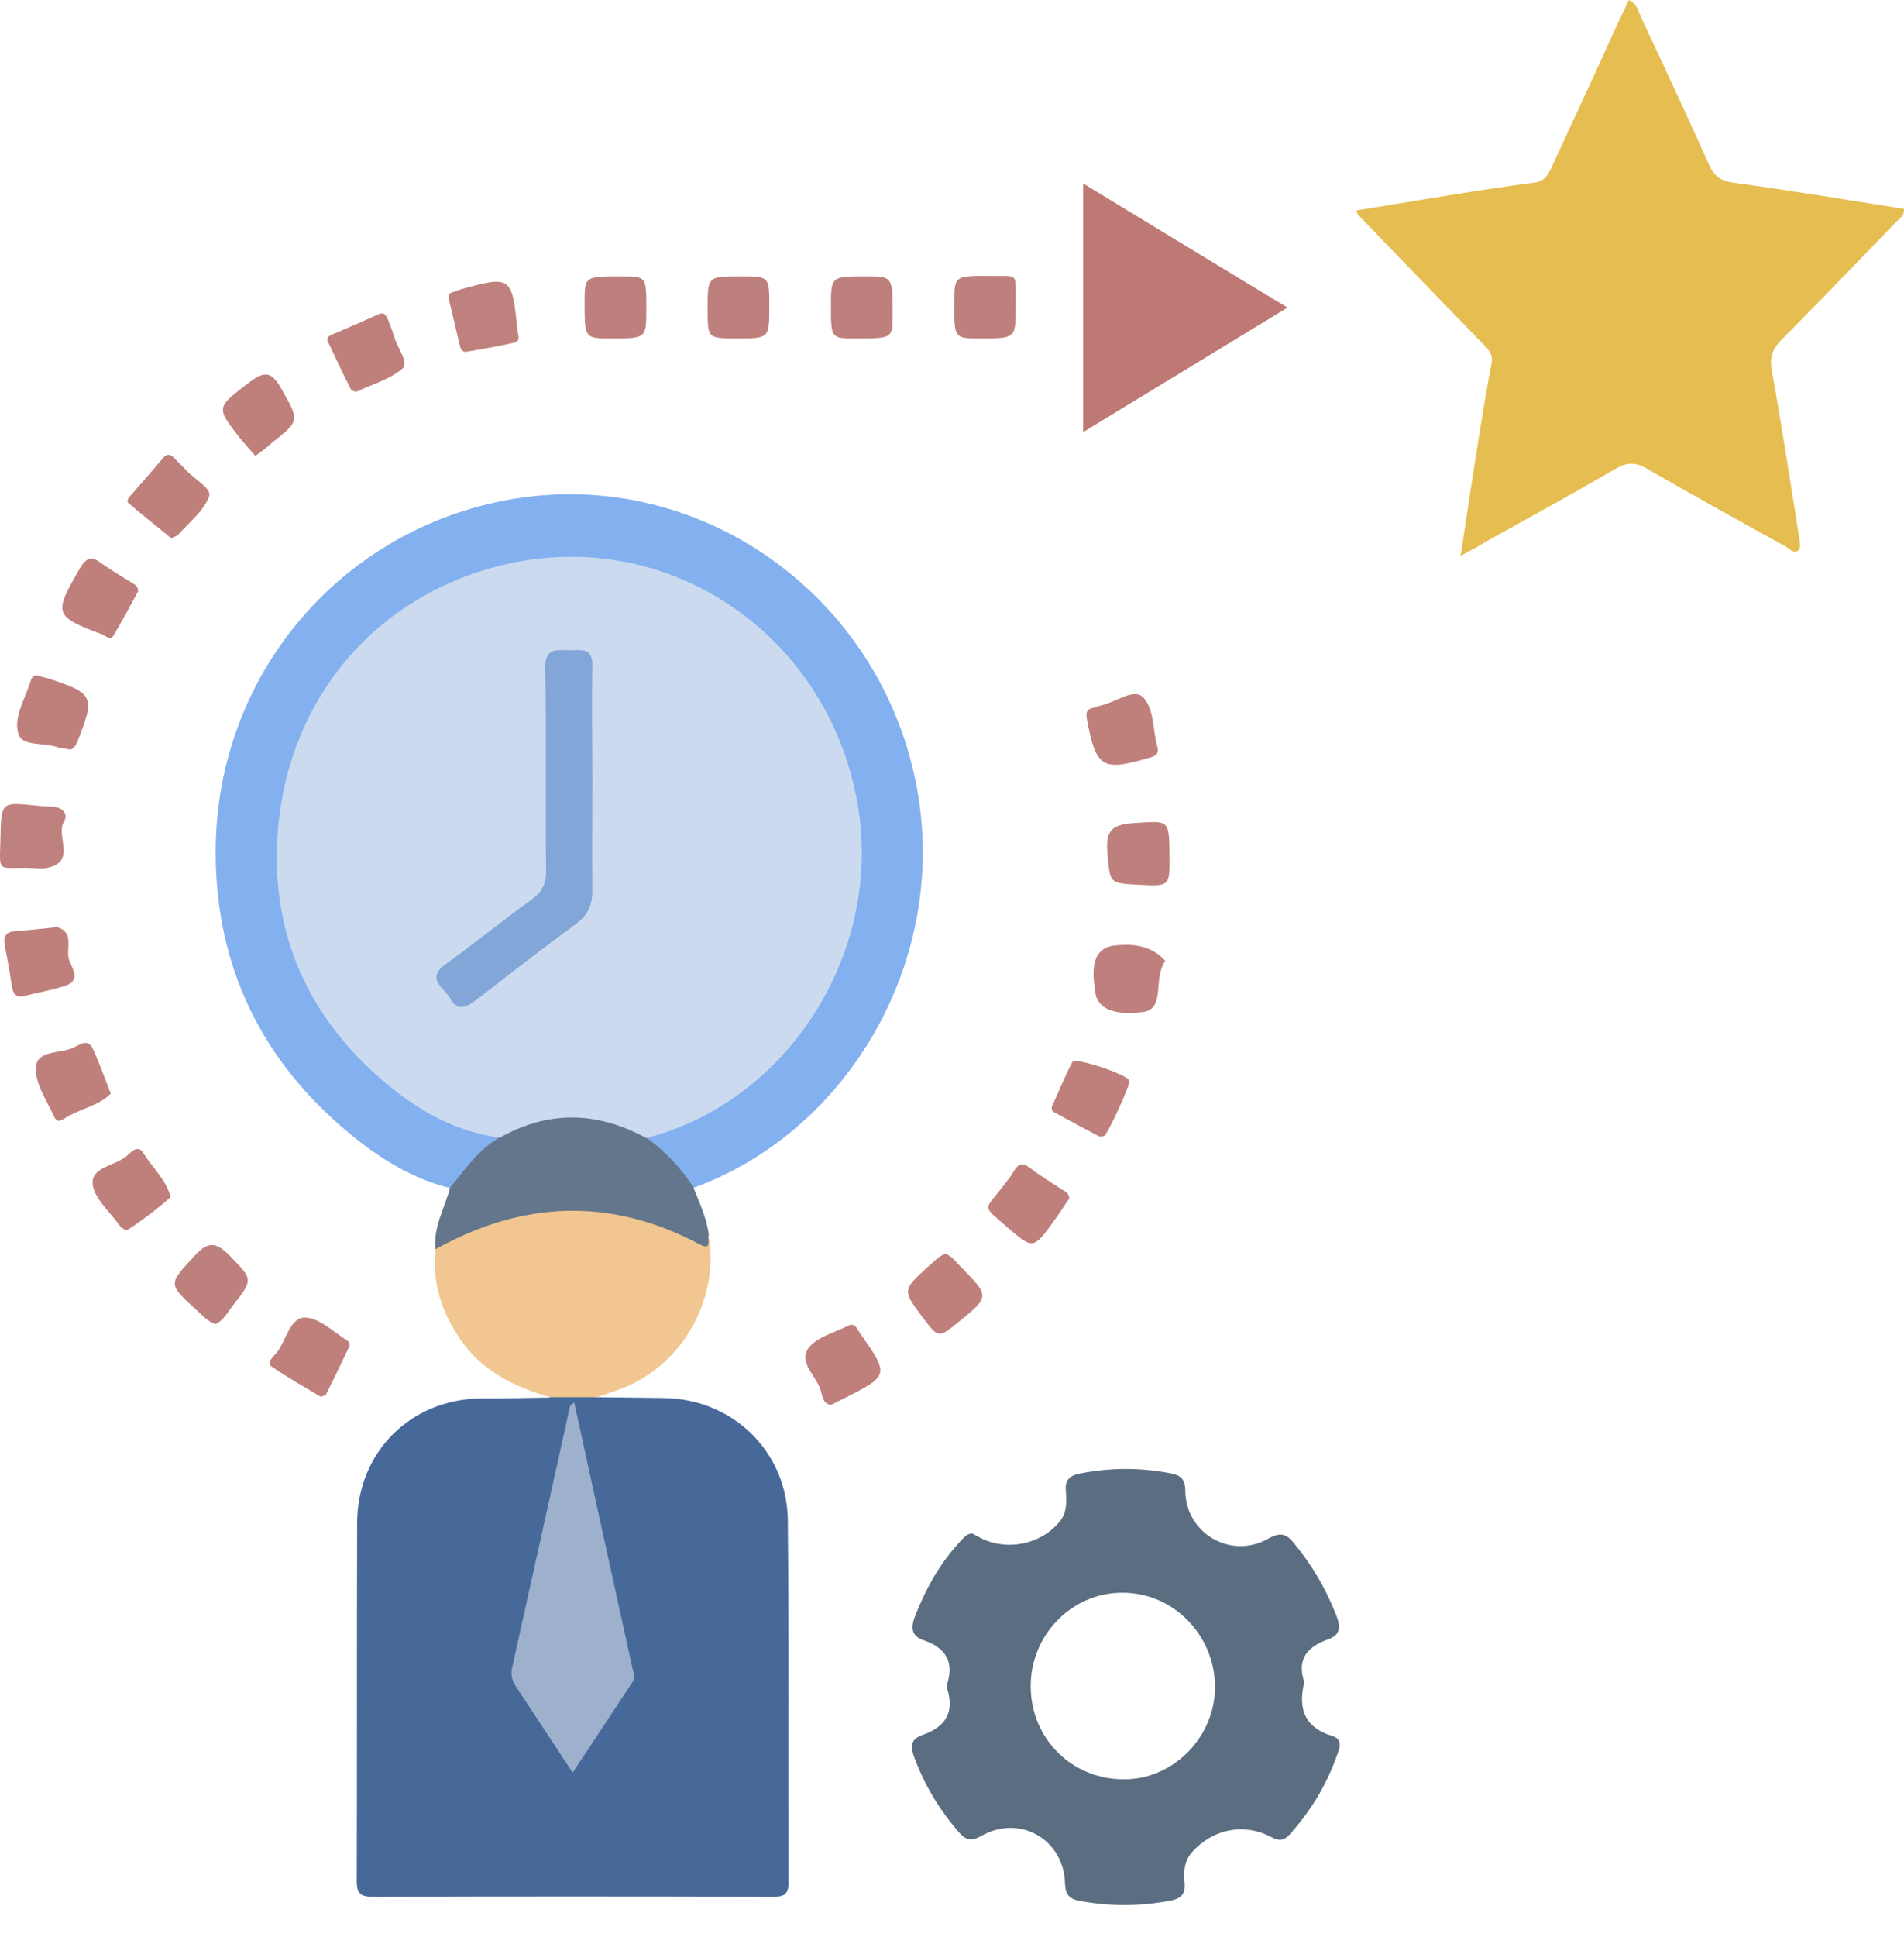 <svg width="60" height="61" viewBox="0 0 60 61" fill="none" xmlns="http://www.w3.org/2000/svg">
<path d="M18.799 44.007C19.504 44.019 20.209 44.019 20.913 44.032C23.076 44.056 24.801 45.703 24.826 47.879C24.862 51.677 24.838 55.475 24.85 59.274C24.85 59.679 24.704 59.741 24.352 59.741C20.148 59.728 15.956 59.728 11.752 59.741C11.351 59.741 11.242 59.63 11.242 59.237C11.254 55.475 11.242 51.726 11.254 47.965C11.266 45.716 12.955 44.056 15.191 44.044C15.896 44.044 16.6 44.032 17.305 44.019C17.815 43.761 18.301 43.761 18.799 44.007Z" fill="#46699A"/>
<path d="M46.027 17.506C46.221 16.203 46.404 15.047 46.586 13.88C46.719 13.081 46.841 12.269 46.999 11.47C47.072 11.138 46.877 10.979 46.695 10.794C45.395 9.454 44.095 8.115 42.795 6.763C42.783 6.75 42.783 6.726 42.746 6.627C43.755 6.468 44.751 6.295 45.76 6.136C46.61 6 47.473 5.865 48.335 5.755C48.688 5.718 48.797 5.484 48.919 5.214C49.587 3.776 50.255 2.337 50.911 0.887C51.045 0.592 51.191 0.309 51.324 0.002C51.604 0.113 51.616 0.358 51.713 0.543C52.442 2.092 53.159 3.64 53.863 5.201C54.021 5.558 54.24 5.705 54.629 5.755C56.427 6 58.213 6.295 59.999 6.578C60.011 6.836 59.817 6.91 59.708 7.033C58.529 8.262 57.338 9.491 56.135 10.708C55.856 10.991 55.759 11.237 55.832 11.667C56.148 13.412 56.415 15.158 56.694 16.916C56.719 17.051 56.755 17.247 56.682 17.321C56.536 17.469 56.391 17.284 56.269 17.211C54.799 16.399 53.329 15.588 51.883 14.752C51.543 14.556 51.276 14.556 50.935 14.752C49.55 15.551 48.153 16.326 46.756 17.1C46.561 17.235 46.367 17.321 46.027 17.506Z" fill="#E5BD50"/>
<path d="M14.183 37.419C12.98 37.124 11.947 36.472 11.012 35.698C8.278 33.436 6.82 30.511 6.796 26.921C6.76 21.538 10.417 16.965 15.617 15.822C21.947 14.433 28.107 18.87 28.982 25.372C29.674 30.56 26.612 35.685 21.837 37.419C21.254 37.025 20.878 36.435 20.355 35.98C20.294 35.919 20.319 35.833 20.38 35.759C21.279 35.341 22.214 35.022 23.04 34.444C26.078 32.305 27.584 28.532 26.782 24.955C25.932 21.156 23.089 18.44 19.335 17.838C14.426 17.039 9.785 20.444 9.007 25.409C8.278 30.08 11.061 34.444 15.556 35.698C15.617 35.71 15.665 35.735 15.726 35.772C15.848 35.894 15.775 36.005 15.678 36.066C15.204 36.411 14.815 36.816 14.487 37.308C14.426 37.394 14.317 37.468 14.183 37.419Z" fill="#83B0EF"/>
<path d="M41.981 54.676C41.131 54.418 40.9 53.841 41.094 53.017C41.094 52.992 41.094 52.98 41.094 52.956C40.863 52.243 41.216 51.862 41.835 51.64C42.224 51.505 42.261 51.272 42.115 50.891C41.787 50.042 41.337 49.28 40.766 48.592C40.511 48.272 40.304 48.272 39.952 48.469C38.786 49.12 37.364 48.297 37.352 46.957C37.352 46.588 37.206 46.465 36.89 46.404C35.931 46.22 34.971 46.22 34.011 46.416C33.707 46.478 33.561 46.613 33.586 46.945C33.61 47.289 33.634 47.645 33.379 47.941C32.784 48.653 31.715 48.862 30.888 48.432C30.803 48.383 30.706 48.334 30.633 48.297C30.439 48.309 30.354 48.457 30.244 48.567C29.613 49.243 29.175 50.042 28.835 50.903C28.689 51.284 28.726 51.53 29.114 51.665C29.795 51.898 30.074 52.329 29.843 53.054C29.831 53.091 29.831 53.14 29.843 53.177C30.099 53.951 29.771 54.406 29.054 54.652C28.714 54.775 28.677 54.984 28.799 55.316C29.127 56.213 29.601 57 30.22 57.713C30.451 57.971 30.621 57.995 30.925 57.823C32.14 57.135 33.525 57.934 33.561 59.323C33.574 59.655 33.683 59.802 33.987 59.864C34.946 60.048 35.906 60.048 36.878 59.864C37.206 59.802 37.364 59.667 37.328 59.298C37.291 58.954 37.316 58.61 37.571 58.327C38.227 57.602 39.199 57.405 40.061 57.86C40.292 57.983 40.438 57.995 40.633 57.786C41.313 57.036 41.823 56.188 42.151 55.23C42.248 54.984 42.273 54.763 41.981 54.676ZM35.432 56.041C33.792 56.053 32.492 54.775 32.48 53.128C32.468 51.493 33.78 50.153 35.384 50.165C36.963 50.165 38.263 51.481 38.288 53.091C38.312 54.676 37 56.041 35.432 56.041Z" fill="#5B6D80"/>
<path d="M18.8 44.007C18.314 44.007 17.816 44.007 17.329 44.007C16.297 43.7 15.337 43.27 14.644 42.372C13.964 41.475 13.612 40.492 13.721 39.361C14.207 38.758 14.924 38.574 15.604 38.365C17.645 37.714 19.65 37.91 21.594 38.783C21.825 38.894 22.056 39.066 22.323 38.894C22.688 40.713 21.631 43.024 19.456 43.786C19.249 43.86 19.018 43.933 18.8 44.007Z" fill="#F1C690"/>
<path d="M34.133 5.779C36.284 7.082 38.373 8.36 40.572 9.688C38.398 11.015 36.296 12.294 34.133 13.609C34.133 10.979 34.133 8.447 34.133 5.779Z" fill="#BE7975"/>
<path d="M22.335 38.894C22.274 39.041 22.469 39.422 22.019 39.176C19.225 37.701 16.455 37.824 13.721 39.348C13.648 38.648 14.013 38.058 14.183 37.406C14.656 36.829 15.082 36.202 15.75 35.821C15.799 35.612 15.944 35.513 16.114 35.44C17.451 34.85 18.763 34.837 20.075 35.526C20.197 35.587 20.318 35.673 20.367 35.821C20.95 36.263 21.46 36.779 21.849 37.394C22.044 37.898 22.274 38.365 22.335 38.894Z" fill="#64768B"/>
<path d="M0.976 27.339C-0.13 27.302 -0.008 27.561 0.016 26.331C0.04 25.262 0.053 25.262 1.122 25.372C1.304 25.397 1.486 25.397 1.668 25.409C1.972 25.434 2.167 25.631 2.009 25.889C1.754 26.344 2.41 27.118 1.523 27.327C1.353 27.376 1.158 27.339 0.976 27.339Z" fill="#BF817D"/>
<path d="M11.218 12.343C11.157 12.319 11.084 12.306 11.06 12.269C10.805 11.765 10.562 11.249 10.319 10.733C10.282 10.659 10.355 10.585 10.44 10.548C10.938 10.339 11.437 10.118 11.935 9.897C12.129 9.811 12.178 9.958 12.238 10.094C12.311 10.278 12.384 10.475 12.445 10.671C12.542 10.991 12.895 11.421 12.676 11.618C12.275 11.95 11.716 12.11 11.218 12.343Z" fill="#BF807C"/>
<path d="M29.795 39.484C30.014 39.57 30.135 39.766 30.293 39.914C31.192 40.836 31.192 40.836 30.196 41.647C29.576 42.151 29.576 42.151 29.09 41.512C28.434 40.639 28.434 40.639 29.224 39.914C29.406 39.766 29.564 39.57 29.795 39.484Z" fill="#BF807C"/>
<path d="M10.113 43.995C9.602 43.688 9.068 43.392 8.569 43.048C8.375 42.913 8.63 42.716 8.727 42.593C9.019 42.212 9.141 41.487 9.614 41.499C10.076 41.512 10.526 41.967 10.963 42.237C10.999 42.262 11.036 42.36 11.012 42.397C10.769 42.913 10.526 43.417 10.271 43.921C10.271 43.946 10.185 43.958 10.113 43.995Z" fill="#BF807C"/>
<path d="M4.354 18.624C4.099 19.091 3.844 19.571 3.564 20.038C3.479 20.173 3.345 20.038 3.236 19.989C1.693 19.411 1.681 19.337 2.519 17.899C2.738 17.53 2.908 17.518 3.212 17.752C3.503 17.96 3.819 18.145 4.135 18.341C4.232 18.403 4.354 18.452 4.354 18.624Z" fill="#BF807C"/>
<path d="M2.07 23.578C1.997 23.566 1.912 23.566 1.839 23.541C1.413 23.381 0.709 23.516 0.587 23.135C0.405 22.607 0.794 22.017 0.964 21.451C1.025 21.267 1.122 21.242 1.28 21.304C1.353 21.341 1.438 21.341 1.511 21.365C2.969 21.845 3.005 21.931 2.434 23.369C2.349 23.566 2.264 23.652 2.07 23.578Z" fill="#BF807C"/>
<path d="M36.477 23.541C36.538 23.811 36.319 23.836 36.149 23.885C34.728 24.303 34.533 24.156 34.254 22.668C34.205 22.422 34.254 22.324 34.485 22.287C34.558 22.275 34.63 22.226 34.715 22.213C35.153 22.115 35.712 21.685 36.003 21.943C36.38 22.299 36.319 23 36.477 23.541Z" fill="#BF807C"/>
<path d="M36.721 30.265C36.319 30.83 36.745 31.777 36.016 31.875C35.566 31.936 34.606 31.986 34.509 31.236C34.461 30.818 34.291 29.908 35.08 29.785C35.578 29.724 36.247 29.724 36.721 30.265Z" fill="#BF807D"/>
<path d="M34.642 35.796C34.181 35.55 33.695 35.292 33.221 35.034C33.148 34.997 33.112 34.923 33.16 34.825C33.367 34.37 33.561 33.891 33.792 33.448C33.877 33.288 35.529 33.842 35.59 34.038C35.627 34.161 34.898 35.747 34.788 35.784C34.752 35.796 34.703 35.796 34.642 35.796Z" fill="#BF807C"/>
<path d="M20.367 9.725C20.367 10.659 20.367 10.659 19.261 10.659C18.423 10.659 18.423 10.659 18.423 9.516C18.423 8.705 18.423 8.705 19.589 8.705C20.367 8.705 20.367 8.705 20.367 9.725Z" fill="#BE807C"/>
<path d="M24.243 9.639C24.243 10.659 24.243 10.659 23.222 10.659C22.299 10.659 22.299 10.659 22.299 9.725C22.299 8.705 22.299 8.705 23.32 8.705C24.243 8.705 24.243 8.705 24.243 9.639Z" fill="#BE807C"/>
<path d="M26.211 44.241C25.944 44.253 25.92 43.983 25.871 43.823C25.75 43.356 25.154 42.925 25.47 42.471C25.725 42.114 26.284 41.979 26.722 41.758C26.94 41.647 27.001 41.844 27.086 41.967C28.034 43.319 28.034 43.319 26.552 44.069C26.442 44.118 26.333 44.179 26.211 44.241Z" fill="#BF807C"/>
<path d="M26.186 9.639C26.186 8.705 26.186 8.705 27.292 8.705C28.13 8.705 28.13 8.705 28.13 9.909C28.13 10.659 28.13 10.659 26.964 10.659C26.186 10.659 26.186 10.659 26.186 9.639Z" fill="#BE807C"/>
<path d="M32.006 9.676C32.006 10.659 32.006 10.659 30.889 10.659C30.062 10.659 30.062 10.659 30.075 9.491C30.075 8.692 30.075 8.68 31.253 8.692C32.14 8.705 31.994 8.557 32.006 9.676Z" fill="#BE807C"/>
<path d="M16.309 10.438C16.333 10.573 16.406 10.745 16.2 10.794C15.714 10.905 15.215 10.991 14.717 11.077C14.584 11.102 14.523 11.015 14.499 10.917C14.377 10.425 14.268 9.922 14.146 9.43C14.098 9.258 14.195 9.221 14.316 9.184C14.377 9.172 14.426 9.147 14.486 9.123C16.114 8.668 16.139 8.692 16.309 10.438Z" fill="#BF817D"/>
<path d="M1.717 29.195C1.742 29.195 1.754 29.183 1.778 29.195C2.325 29.331 2.106 29.822 2.155 30.142C2.191 30.424 2.629 30.855 2.046 31.051C1.632 31.187 1.195 31.26 0.758 31.371C0.478 31.432 0.405 31.273 0.369 31.039C0.308 30.621 0.235 30.203 0.15 29.785C0.102 29.515 0.162 29.355 0.466 29.331C0.891 29.294 1.304 29.257 1.73 29.208C1.73 29.208 1.73 29.208 1.717 29.195Z" fill="#BF807C"/>
<path d="M3.977 38.746C3.952 38.734 3.892 38.709 3.855 38.685C3.819 38.66 3.794 38.623 3.77 38.599C3.466 38.168 2.968 37.751 2.92 37.296C2.859 36.767 3.612 36.718 3.977 36.423C4.11 36.312 4.341 36.017 4.523 36.325C4.803 36.779 5.228 37.148 5.374 37.689C5.386 37.751 4.086 38.746 3.977 38.746Z" fill="#BF807C"/>
<path d="M33.695 37.751C33.537 37.972 33.379 38.23 33.197 38.476C32.565 39.348 32.553 39.348 31.763 38.672C30.925 37.935 31.01 38.144 31.593 37.382C31.715 37.222 31.849 37.062 31.946 36.89C32.092 36.644 32.225 36.607 32.468 36.792C32.784 37.038 33.136 37.246 33.464 37.468C33.562 37.517 33.683 37.566 33.695 37.751Z" fill="#BF807C"/>
<path d="M3.491 34.444C3.126 34.813 2.579 34.911 2.13 35.169C2.008 35.231 1.826 35.415 1.717 35.194C1.486 34.678 1.097 34.137 1.134 33.62C1.158 33.055 1.923 33.203 2.349 32.981C2.519 32.895 2.774 32.711 2.92 33.018C3.114 33.448 3.284 33.903 3.491 34.444Z" fill="#BF807C"/>
<path d="M36.854 26.909C36.866 27.917 36.866 27.917 35.906 27.868C34.934 27.819 34.983 27.819 34.898 26.86C34.837 26.184 35.019 25.975 35.7 25.926C36.842 25.852 36.842 25.79 36.854 26.909Z" fill="#BE807C"/>
<path d="M8.047 14.359C7.889 14.175 7.743 14.015 7.597 13.843C6.783 12.81 6.808 12.847 7.865 12.036C8.363 11.655 8.581 11.729 8.873 12.257C9.432 13.253 9.468 13.24 8.545 13.966C8.399 14.101 8.241 14.224 8.047 14.359Z" fill="#BF807C"/>
<path d="M5.399 16.953C4.949 16.584 4.487 16.227 4.05 15.846C3.965 15.773 4.074 15.65 4.135 15.588C4.463 15.207 4.803 14.826 5.131 14.433C5.253 14.285 5.362 14.297 5.484 14.42C5.605 14.556 5.751 14.678 5.872 14.814C6.128 15.097 6.686 15.392 6.589 15.637C6.419 16.104 5.945 16.461 5.605 16.854C5.556 16.891 5.496 16.903 5.399 16.953Z" fill="#BF807C"/>
<path d="M6.795 41.709C6.552 41.622 6.382 41.438 6.212 41.278C5.277 40.43 5.301 40.455 6.127 39.557C6.54 39.103 6.795 39.103 7.221 39.533C7.974 40.307 7.998 40.283 7.318 41.143C7.172 41.34 7.051 41.573 6.795 41.709Z" fill="#BE807C"/>
<path d="M18.095 44.167C18.265 44.966 18.435 45.703 18.593 46.453C19.042 48.481 19.48 50.51 19.929 52.538C19.954 52.673 20.039 52.808 19.954 52.943C19.334 53.89 18.702 54.836 18.046 55.832C17.414 54.873 16.831 53.988 16.248 53.103C16.127 52.919 16.09 52.734 16.139 52.525C16.746 49.784 17.354 47.043 17.961 44.302C17.961 44.278 17.997 44.265 18.095 44.167Z" fill="#9DB1CD"/>
<path d="M20.367 35.845C18.836 35.009 17.293 34.96 15.75 35.833C14.255 35.636 13.004 34.874 11.911 33.903C9.578 31.838 8.484 29.171 8.764 26.061C9.14 21.894 11.923 18.723 15.871 17.788C21.156 16.535 26.235 20.099 27.061 25.532C27.742 30.117 24.789 34.702 20.367 35.845Z" fill="#CBDAEF"/>
<path d="M18.666 24.573C18.666 25.741 18.654 26.909 18.666 28.064C18.666 28.507 18.52 28.827 18.156 29.097C17.075 29.884 16.03 30.707 14.973 31.518C14.657 31.764 14.389 31.826 14.183 31.445C14.013 31.113 13.393 30.842 14.037 30.375C14.948 29.712 15.835 28.999 16.747 28.335C17.075 28.101 17.22 27.843 17.208 27.413C17.184 25.287 17.22 23.16 17.184 21.034C17.172 20.394 17.536 20.48 17.913 20.48C18.277 20.493 18.691 20.345 18.666 21.009C18.642 22.201 18.666 23.381 18.666 24.573Z" fill="#82A6D8"/>
</svg>
